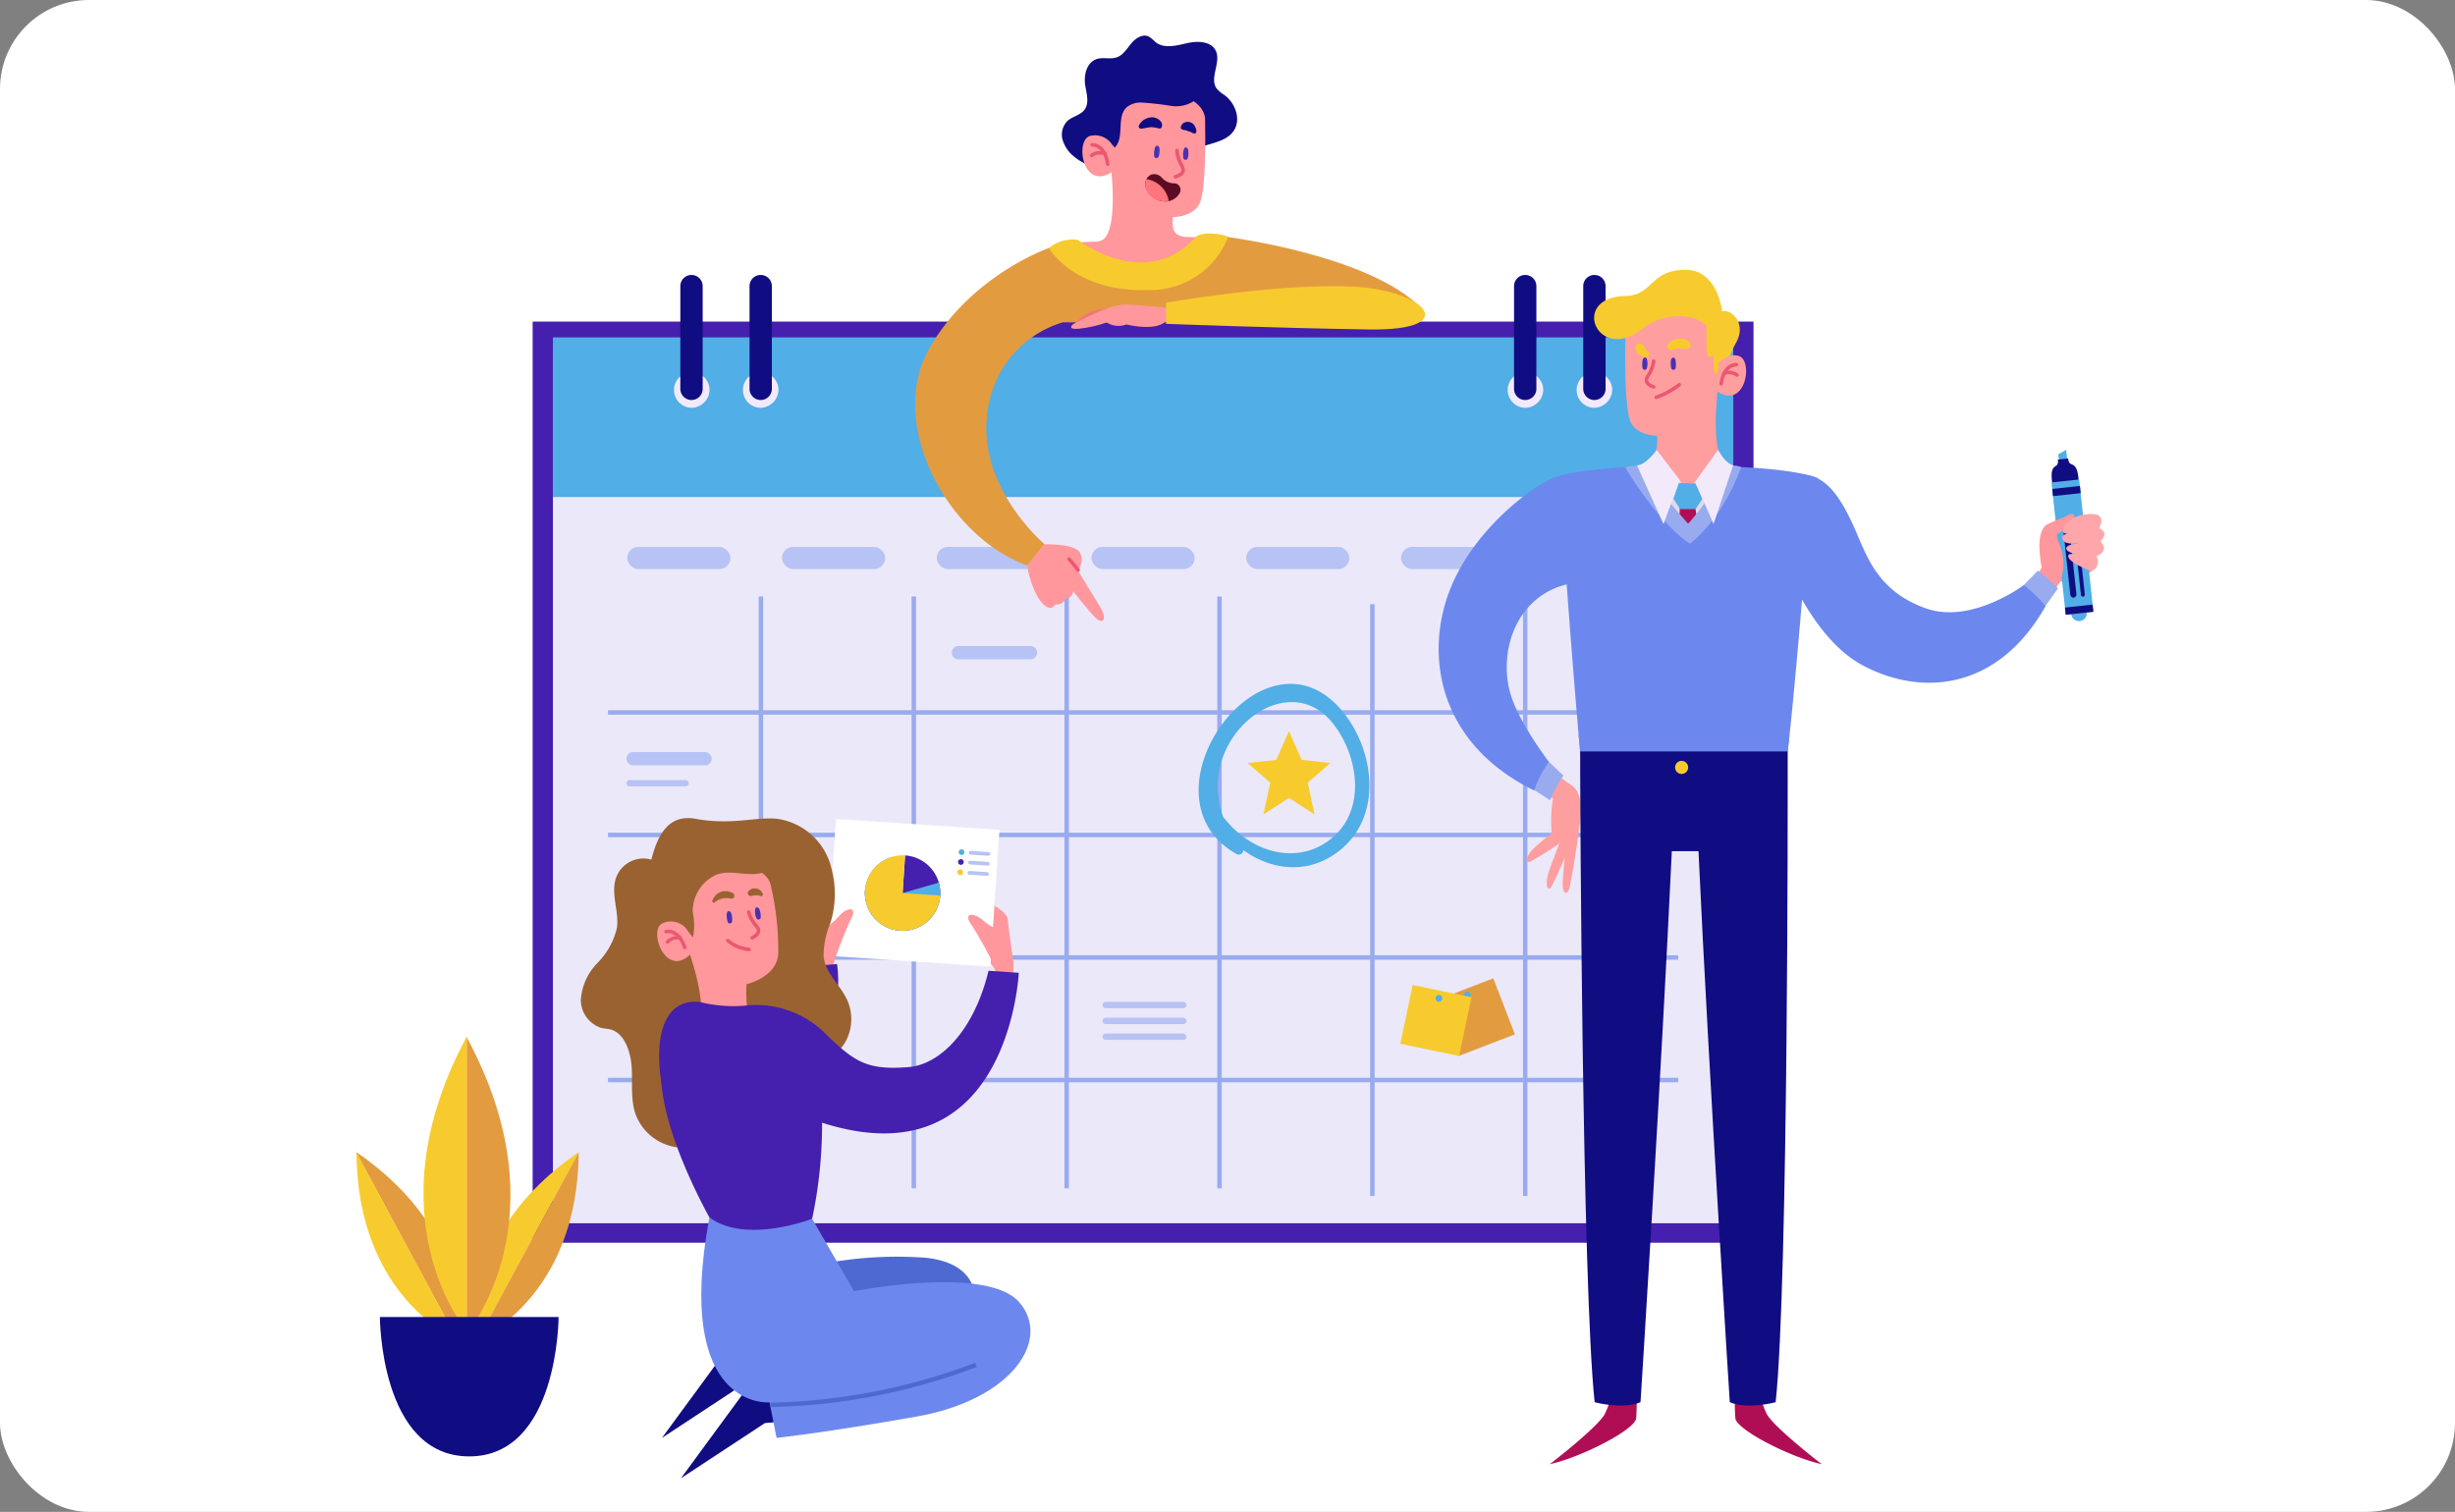 <svg xmlns="http://www.w3.org/2000/svg" width="276" height="170" viewBox="0 0 276 170">
  <rect x="0" y="0" width="276" height="170" fill="#808080" stroke="none"/>
  <g id="Grupo_1013476" data-name="Grupo 1013476" transform="translate(-312 -2595)">
    <rect id="medico-vista-posterior-arreglando-unfiorm-medico" width="276" height="170" rx="10" transform="translate(312 2595)" fill="#fff"/>
    <g id="Grupo_1012568" data-name="Grupo 1012568" transform="translate(290.5 2491.561)">
      <g id="Grupo_1012544" data-name="Grupo 1012544" transform="translate(81.381 134.356)">
        <rect id="Rectángulo_349724" data-name="Rectángulo 349724" width="137.256" height="103.575" transform="translate(0 5.244)" fill="#451fad"/>
        <rect id="Rectángulo_349725" data-name="Rectángulo 349725" width="132.698" height="97.082" transform="translate(2.279 9.549)" fill="#ebe8fa"/>
        <g id="Grupo_1012540" data-name="Grupo 1012540" transform="translate(10.636 30.58)">
          <rect id="Rectángulo_349726" data-name="Rectángulo 349726" width="11.598" height="2.495" rx="1.247" fill="#b6c3f4"/>
          <rect id="Rectángulo_349727" data-name="Rectángulo 349727" width="11.597" height="2.495" rx="1.247" transform="translate(17.398)" fill="#b6c3f4"/>
          <rect id="Rectángulo_349728" data-name="Rectángulo 349728" width="11.598" height="2.495" rx="1.247" transform="translate(34.795)" fill="#b6c3f4"/>
          <rect id="Rectángulo_349729" data-name="Rectángulo 349729" width="11.598" height="2.495" rx="1.247" transform="translate(52.193)" fill="#b6c3f4"/>
          <rect id="Rectángulo_349730" data-name="Rectángulo 349730" width="11.597" height="2.495" rx="1.247" transform="translate(69.591)" fill="#b6c3f4"/>
          <rect id="Rectángulo_349731" data-name="Rectángulo 349731" width="11.597" height="2.495" rx="1.247" transform="translate(86.988)" fill="#b6c3f4"/>
          <rect id="Rectángulo_349732" data-name="Rectángulo 349732" width="11.597" height="2.495" rx="1.247" transform="translate(104.386)" fill="#98abef" stroke="#98abef" stroke-miterlimit="10" stroke-width="0.25"/>
        </g>
        <rect id="Rectángulo_349733" data-name="Rectángulo 349733" width="132.698" height="17.952" transform="translate(2.279 7.017)" fill="#51aee6"/>
        <path id="Trazado_731385" data-name="Trazado 731385" d="M279.513,273.888l1.429,3.226,3.22.351-2.542,2.21.766,3.577-2.873-1.86-2.873,1.86.766-3.577-2.542-2.21,3.22-.351Z" transform="translate(-194.482 -222.588)" fill="#f7cb2d"/>
        <g id="Grupo_1012541" data-name="Grupo 1012541" transform="translate(25.667 36.154)">
          <line id="Línea_2905" data-name="Línea 2905" y2="66.545" fill="none" stroke="#98abef" stroke-miterlimit="10" stroke-width="0.5"/>
          <line id="Línea_2906" data-name="Línea 2906" y2="66.545" transform="translate(17.184)" fill="none" stroke="#98abef" stroke-miterlimit="10" stroke-width="0.5"/>
          <line id="Línea_2907" data-name="Línea 2907" y2="66.545" transform="translate(34.369)" fill="none" stroke="#98abef" stroke-miterlimit="10" stroke-width="0.5"/>
          <line id="Línea_2908" data-name="Línea 2908" y2="66.545" transform="translate(51.553)" fill="none" stroke="#98abef" stroke-miterlimit="10" stroke-width="0.5"/>
          <line id="Línea_2909" data-name="Línea 2909" y2="66.545" transform="translate(68.738 0.864)" fill="none" stroke="#98abef" stroke-miterlimit="10" stroke-width="0.5"/>
          <line id="Línea_2910" data-name="Línea 2910" y2="66.545" transform="translate(85.922 0.864)" fill="none" stroke="#98abef" stroke-miterlimit="10" stroke-width="0.5"/>
        </g>
        <g id="Grupo_1012542" data-name="Grupo 1012542" transform="translate(8.472 49.193)">
          <line id="Línea_2911" data-name="Línea 2911" x1="120.313" fill="none" stroke="#98abef" stroke-miterlimit="10" stroke-width="0.5"/>
          <line id="Línea_2912" data-name="Línea 2912" x1="120.313" transform="translate(0 13.777)" fill="none" stroke="#98abef" stroke-miterlimit="10" stroke-width="0.5"/>
          <line id="Línea_2913" data-name="Línea 2913" x1="120.313" transform="translate(0 27.554)" fill="none" stroke="#98abef" stroke-miterlimit="10" stroke-width="0.5"/>
          <line id="Línea_2914" data-name="Línea 2914" x1="120.313" transform="translate(0 41.331)" fill="none" stroke="#98abef" stroke-miterlimit="10" stroke-width="0.5"/>
        </g>
        <rect id="Rectángulo_349734" data-name="Rectángulo 349734" width="9.593" height="1.49" rx="0.745" transform="translate(10.538 53.649)" fill="#b6c3f4"/>
        <path id="Rectángulo_349735" data-name="Rectángulo 349735" d="M.745,0h8.1a.745.745,0,0,1,.745.745v0a.745.745,0,0,1-.745.745H.745A.745.745,0,0,1,0,.745v0A.745.745,0,0,1,.745,0Z" transform="translate(47.118 41.726)" fill="#b6c3f4"/>
        <rect id="Rectángulo_349736" data-name="Rectángulo 349736" width="9.449" height="0.718" rx="0.359" transform="translate(64.059 81.739)" fill="#b6c3f4"/>
        <rect id="Rectángulo_349737" data-name="Rectángulo 349737" width="9.449" height="0.718" rx="0.359" transform="translate(64.059 83.517)" fill="#b6c3f4"/>
        <rect id="Rectángulo_349738" data-name="Rectángulo 349738" width="9.449" height="0.718" rx="0.359" transform="translate(64.059 85.296)" fill="#b6c3f4"/>
        <rect id="Rectángulo_349739" data-name="Rectángulo 349739" width="7.027" height="0.708" rx="0.354" transform="translate(10.538 56.799)" fill="#b6c3f4"/>
        <g id="Grupo_1012543" data-name="Grupo 1012543" transform="translate(74.878 45.977)">
          <path id="Trazado_731386" data-name="Trazado 731386" d="M265.341,278.4c3.307,4.647,9.369,6.619,13.949,2.655,4.528-3.919,3.574-11.085.048-15.378-8.9-10.831-23.481,9.582-11.9,16.032a.51.51,0,0,0,.591-.811,9.8,9.8,0,0,1-1.083-12.229c2.7-4.08,8.054-5.89,11.391-1.544,2.72,3.545,3.639,9.352-.012,12.608-3.831,3.417-9.239,1.82-12.212-1.967-.353-.451-1.113.158-.774.633Z" transform="translate(-263.151 -262.561)" fill="#51aee6"/>
        </g>
        <path id="Trazado_731387" data-name="Trazado 731387" d="M141.62,189.616a2,2,0,1,0-2,2.117A2.061,2.061,0,0,0,141.62,189.616Z" transform="translate(-121.732 -176.795)" fill="#f2eafa"/>
        <path id="Trazado_731388" data-name="Trazado 731388" d="M158.115,189.616a2,2,0,1,0-2,2.117A2.061,2.061,0,0,0,158.115,189.616Z" transform="translate(-130.476 -176.795)" fill="#f2eafa"/>
        <path id="Rectángulo_349740" data-name="Rectángulo 349740" d="M1.255,0h0A1.255,1.255,0,0,1,2.51,1.255V12.807a1.255,1.255,0,0,1-1.255,1.255h0A1.255,1.255,0,0,1,0,12.807V1.255A1.255,1.255,0,0,1,1.255,0Z" transform="translate(16.606)" fill="#100c82"/>
        <path id="Rectángulo_349741" data-name="Rectángulo 349741" d="M1.255,0h0A1.255,1.255,0,0,1,2.51,1.255V12.807a1.255,1.255,0,0,1-1.255,1.255h0A1.255,1.255,0,0,1,0,12.807V1.255A1.255,1.255,0,0,1,1.255,0Z" transform="translate(24.385)" fill="#100c82"/>
        <path id="Trazado_731389" data-name="Trazado 731389" d="M341.076,189.616a2,2,0,1,0-2,2.117A2.061,2.061,0,0,0,341.076,189.616Z" transform="translate(-227.46 -176.795)" fill="#f2eafa"/>
        <path id="Trazado_731390" data-name="Trazado 731390" d="M357.572,189.616a2,2,0,1,0-2,2.117A2.061,2.061,0,0,0,357.572,189.616Z" transform="translate(-236.204 -176.795)" fill="#f2eafa"/>
        <path id="Rectángulo_349742" data-name="Rectángulo 349742" d="M1.255,0h0A1.255,1.255,0,0,1,2.51,1.255V12.807a1.255,1.255,0,0,1-1.255,1.255h0A1.255,1.255,0,0,1,0,12.807V1.255A1.255,1.255,0,0,1,1.255,0Z" transform="translate(110.334)" fill="#100c82"/>
        <path id="Rectángulo_349743" data-name="Rectángulo 349743" d="M1.255,0h0A1.255,1.255,0,0,1,2.51,1.255V12.807a1.255,1.255,0,0,1-1.255,1.255h0A1.255,1.255,0,0,1,0,12.807V1.255A1.255,1.255,0,0,1,1.255,0Z" transform="translate(118.113)" fill="#100c82"/>
        <rect id="Rectángulo_349744" data-name="Rectángulo 349744" width="6.753" height="6.753" transform="matrix(0.933, -0.359, 0.359, 0.933, 101.702, 81.514)" fill="#e39b40"/>
        <path id="Trazado_731391" data-name="Trazado 731391" d="M327.406,336.584a.38.38,0,1,0-.38.38A.38.38,0,0,0,327.406,336.584Z" transform="translate(-221.931 -255.621)" fill="#51aee6"/>
        <rect id="Rectángulo_349745" data-name="Rectángulo 349745" width="6.753" height="6.753" transform="translate(98.936 79.836) rotate(11.822)" fill="#f7cb2d"/>
        <path id="Trazado_731392" data-name="Trazado 731392" d="M320.579,337.392a.38.38,0,1,0-.38.38A.38.38,0,0,0,320.579,337.392Z" transform="translate(-218.313 -256.049)" fill="#51aee6"/>
      </g>
      <g id="Grupo_1012551" data-name="Grupo 1012551" transform="translate(86.798 195.428)">
        <path id="Trazado_731393" data-name="Trazado 731393" d="M145.108,427.183l-1.851.161-8.513,5.6,6.537-8.913,4.023,1.258Z" transform="translate(-125.624 -363.246)" fill="#100c82"/>
        <path id="Trazado_731394" data-name="Trazado 731394" d="M189.716,404.018s.242-3.661-5.406-4.3a43.88,43.88,0,0,0-12.132.773l2.867,5.617Z" transform="translate(-145.467 -350.274)" fill="#4e69d1"/>
        <path id="Trazado_731395" data-name="Trazado 731395" d="M150.785,435.116l-2.054.178-9.443,6.208,7.252-9.887L151,433.01Z" transform="translate(-128.033 -367.268)" fill="#100c82"/>
        <path id="Trazado_731396" data-name="Trazado 731396" d="M156.618,390.39l4.71,8.14s14.9-2.953,18.565,1.229-.727,10.982-11.621,12.887-15.652,2.378-15.652,2.378l-.787-3.991s-10.833.99-6.764-20.8C145.07,390.232,148.618,392.224,156.618,390.39Z" transform="translate(-130.613 -345.332)" fill="#6c88ef"/>
        <path id="Trazado_731397" data-name="Trazado 731397" d="M183.783,425.53a69.032,69.032,0,0,1-23.12,4.494" transform="translate(-139.363 -364.043)" fill="none" stroke="#4e69d1" stroke-miterlimit="10" stroke-width="0.5"/>
        <path id="Trazado_731398" data-name="Trazado 731398" d="M174.016,317.806a19.684,19.684,0,0,1-.953,1.981l.01,2.008-1.788.034-.405-2.5s.069-3-.007-4.843c-.042-1.028,2.132-2.506,3.444-3.046.78-.321-.256,1.331-1.468,2.243A22.711,22.711,0,0,0,174.016,317.806Z" transform="translate(-144.775 -303.545)" fill="#ff979c"/>
        <path id="Trazado_731399" data-name="Trazado 731399" d="M210.219,319.792a19.632,19.632,0,0,0,1.21,1.836l.259,1.992,1.777-.206.066-2.528s-.469-2.959-.643-4.8c-.1-1.024-2.448-2.2-3.821-2.557-.816-.214.432,1.284,1.755,2.026A22.689,22.689,0,0,1,210.219,319.792Z" transform="translate(-164.884 -304.661)" fill="#ff979c"/>
        <g id="Grupo_1012546" data-name="Grupo 1012546" transform="translate(27.662 0.101)">
          <rect id="Rectángulo_349746" data-name="Rectángulo 349746" width="18.425" height="15.415" transform="translate(1.018 0) rotate(3.787)" fill="#fff"/>
          <g id="Grupo_1012545" data-name="Grupo 1012545" transform="translate(4.274 4.089)">
            <path id="Trazado_731400" data-name="Trazado 731400" d="M187.818,303.619a4.238,4.238,0,1,1-4.509,3.949l4.229.28Z" transform="translate(-183.299 -303.61)" fill="#451fad"/>
            <path id="Trazado_731401" data-name="Trazado 731401" d="M191.611,306.855a4.238,4.238,0,1,1-5.241-2.907l1.167,4.074Z" transform="translate(-183.298 -303.784)" fill="#51aee6"/>
            <path id="Trazado_731402" data-name="Trazado 731402" d="M191.767,308.117a4.238,4.238,0,1,1-3.949-4.509l-.28,4.229Z" transform="translate(-183.299 -303.599)" fill="#f7cb2d"/>
          </g>
          <rect id="Rectángulo_349747" data-name="Rectángulo 349747" width="2.414" height="0.421" rx="0.21" transform="translate(15.97 3.572) rotate(3.787)" fill="#b6c3f4"/>
          <rect id="Rectángulo_349748" data-name="Rectángulo 349748" width="2.415" height="0.421" rx="0.21" transform="matrix(0.998, 0.066, -0.066, 0.998, 15.897, 4.678)" fill="#b6c3f4"/>
          <rect id="Rectángulo_349749" data-name="Rectángulo 349749" width="2.415" height="0.421" rx="0.21" transform="translate(15.821 5.829) rotate(3.788)" fill="#b6c3f4"/>
          <path id="Trazado_731403" data-name="Trazado 731403" d="M206.381,302.491a.32.32,0,1,0-.34.3A.32.32,0,0,0,206.381,302.491Z" transform="translate(-190.921 -298.742)" fill="#51aee6"/>
          <path id="Trazado_731404" data-name="Trazado 731404" d="M206.225,304.845a.319.319,0,1,0-.34.3A.319.319,0,0,0,206.225,304.845Z" transform="translate(-190.839 -299.99)" fill="#451fad"/>
          <path id="Trazado_731405" data-name="Trazado 731405" d="M206.063,307.294a.319.319,0,1,0-.34.3A.319.319,0,0,0,206.063,307.294Z" transform="translate(-190.753 -301.288)" fill="#f7cb2d"/>
        </g>
        <path id="Trazado_731406" data-name="Trazado 731406" d="M211.088,323.859a46.621,46.621,0,0,0-2.705-4.907c-.973-1.322.165-1.5,1.347-.47,1.465,1.281,2.278.907,2.278.907l.036,2.215Z" transform="translate(-164.464 -306.946)" fill="#ff979c"/>
        <path id="Trazado_731407" data-name="Trazado 731407" d="M173.935,322.847a46.62,46.62,0,0,1,2.023-5.225c.787-1.44-.365-1.467-1.4-.285-1.281,1.465-2.136,1.2-2.136,1.2l.261,2.2Z" transform="translate(-145.598 -306.244)" fill="#ff979c"/>
        <path id="Trazado_731408" data-name="Trazado 731408" d="M167.581,329.611s1.4,7.93-4.8,10.287l-3.209-3.424A7.99,7.99,0,0,0,164,329.908Z" transform="translate(-138.783 -313.198)" fill="#451fad"/>
        <path id="Trazado_731409" data-name="Trazado 731409" d="M123.26,299.353a3.253,3.253,0,0,0-4.04,2.3c-.457,1.721.419,3.593.177,5.375a8.284,8.284,0,0,1-2.206,3.964,6.53,6.53,0,0,0-1.854,4.144,3.325,3.325,0,0,0,2.291,3.139c.373.088.759.088,1.129.2,1.5.45,2.2,2.5,2.3,4.286s-.145,3.667.472,5.319a5.787,5.787,0,0,0,6.363,3.588c2.793-.551,4.967-3.241,7.746-3.871.94-.213,1.911-.179,2.861-.329a3.764,3.764,0,0,0,2.544-1.367,25.77,25.77,0,0,0,1.294-2.965c.677-1.241,1.9-1.952,2.653-3.131a5.276,5.276,0,0,0,.393-4.631c-.743-1.85-2.527-3.131-2.755-5.148a9.762,9.762,0,0,1,.781-3.794,10.979,10.979,0,0,0,.113-6.053,7.324,7.324,0,0,0-5.831-5.569c-2.37-.4-5.137.734-9.454-.045-2.819-.508-4.173,1.431-4.972,4.59" transform="translate(-115.336 -294.683)" fill="#9a6230"/>
        <path id="Trazado_731410" data-name="Trazado 731410" d="M144.89,325.771s-1.462-1.678-1.244-6.335c0,0,3.437-.772,3.57-3.461a32.322,32.322,0,0,0-.81-7.51s-.088-1.5-2.248-2.1-7.186.008-7.546,1.893a16.255,16.255,0,0,0,.306,4.987,2.264,2.264,0,0,0-2.705-.663c-1.669.724.323,6.185,3.079,3.529,0,0,2.612,7.515.265,8.044a4.587,4.587,0,0,0,5.78,3.518C148.265,326.692,144.89,325.771,144.89,325.771Z" transform="translate(-125.018 -300.756)" fill="#ff979c"/>
        <path id="Trazado_731411" data-name="Trazado 731411" d="M155.489,317.156a4.043,4.043,0,0,0,.841,1.547c.452.5.367.908-.445,1.358" transform="translate(-136.62 -306.595)" fill="none" stroke="#eb5772" stroke-linecap="round" stroke-miterlimit="10" stroke-width="0.4"/>
        <g id="Grupo_1012547" data-name="Grupo 1012547" transform="translate(16.398 10.471)">
          <path id="Trazado_731412" data-name="Trazado 731412" d="M150.55,316.98c.18.058.233.31.26.486a2.223,2.223,0,0,1,.03.64.254.254,0,0,1-.492.067c-.094-.234-.283-1.351.2-1.193Z" transform="translate(-150.231 -316.965)" fill="#4a31b2"/>
        </g>
        <g id="Grupo_1012548" data-name="Grupo 1012548" transform="translate(19.583 10.035)">
          <path id="Trazado_731413" data-name="Trazado 731413" d="M157.265,316.043c.2.05.266.255.312.456a2.16,2.16,0,0,1,.071.676.254.254,0,0,1-.492.067,2.115,2.115,0,0,1-.148-.73c-.007-.159.022-.527.256-.469Z" transform="translate(-157.008 -316.037)" fill="#4a31b2"/>
        </g>
        <path id="Trazado_731414" data-name="Trazado 731414" d="M135.713,321.831s1.367-.4,2.115,1.781" transform="translate(-126.137 -309.058)" fill="none" stroke="#eb5772" stroke-linecap="round" stroke-miterlimit="10" stroke-width="0.4"/>
        <path id="Trazado_731415" data-name="Trazado 731415" d="M136.07,323.789a1.6,1.6,0,0,1,1.416-.47" transform="translate(-126.327 -309.855)" fill="none" stroke="#eb5772" stroke-linecap="round" stroke-miterlimit="10" stroke-width="0.4"/>
        <path id="Trazado_731416" data-name="Trazado 731416" d="M152.892,324.995A4.291,4.291,0,0,1,150.51,324" transform="translate(-133.981 -310.224)" fill="none" stroke="#eb5772" stroke-linecap="round" stroke-miterlimit="10" stroke-width="0.4"/>
        <g id="Grupo_1012549" data-name="Grupo 1012549" transform="translate(14.779 8.221)">
          <path id="Trazado_731417" data-name="Trazado 731417" d="M147.063,313.431a2,2,0,0,1,1.795-.417.33.33,0,0,0,.253-.6,1.556,1.556,0,0,0-2.318.86.163.163,0,0,0,.27.157Z" transform="translate(-146.787 -312.178)" fill="#9a6230"/>
        </g>
        <g id="Grupo_1012550" data-name="Grupo 1012550" transform="translate(18.769 7.912)">
          <path id="Trazado_731418" data-name="Trazado 731418" d="M156.975,312.183a.952.952,0,0,0-1.61-.365.331.331,0,0,0,.32.549,1.756,1.756,0,0,1,1.092.014.163.163,0,0,0,.2-.2Z" transform="translate(-155.277 -311.52)" fill="#9a6230"/>
        </g>
        <path id="Trazado_731419" data-name="Trazado 731419" d="M150.129,301.688a3.243,3.243,0,0,1-1.69,2.789c-1.828.661-3.89-.477-5.622.405a4.518,4.518,0,0,0-2.406,4.094,7.075,7.075,0,0,1,.024,2.828,7.2,7.2,0,0,1-1.529-2.666l.508-6.678Z" transform="translate(-127.83 -298.396)" fill="#9a6230"/>
        <path id="Trazado_731420" data-name="Trazado 731420" d="M152.565,351.417a51.324,51.324,0,0,1-1.083,12.543s-7.461,2.887-11.548-.158c0,0-4.33-7.647-5.253-13.873C133.5,341.972,136.916,332.469,152.565,351.417Z" transform="translate(-125.477 -318.901)" fill="#451fad"/>
        <path id="Trazado_731421" data-name="Trazado 731421" d="M138.573,334.713a15.6,15.6,0,0,0,5.121.432,11.031,11.031,0,0,1,9.209,3.274c3.161,3.068,4.6,4,9.214,3.63,3.564-.289,7.363-4.109,8.989-10.829l3.4.225s-1.19,25.921-25.329,15.657c0,0-12.024,2.172-13.448.817S131.8,334.18,138.573,334.713Z" transform="translate(-125.269 -314.05)" fill="#451fad"/>
      </g>
      <g id="Grupo_1012557" data-name="Grupo 1012557" transform="translate(124.382 107.439)">
        <path id="Trazado_731422" data-name="Trazado 731422" d="M237.694,122.092a6.088,6.088,0,0,1-5.923-1.071,3.748,3.748,0,0,1-1.261-1.866,2.168,2.168,0,0,1,.542-2.11c.568-.521,1.452-.645,1.917-1.26.582-.77.22-1.85.078-2.8-.17-1.138.193-2.536,1.283-2.9.727-.243,1.555.055,2.278-.2s1.138-.977,1.625-1.565,1.289-1.105,1.973-.768a4.554,4.554,0,0,1,.753.625c.946.756,2.318.4,3.5.125s2.713-.259,3.26.822c.66,1.308-.746,3.085.113,4.272a3.907,3.907,0,0,0,.9.75c1.213.909,1.863,2.733,1.021,3.994-1.049,1.57-3.5,1.33-4.965,2.524" transform="translate(-213.932 -107.439)" fill="#100c82"/>
        <path id="Trazado_731423" data-name="Trazado 731423" d="M246.257,138.605s-.868-.73-.771-3.739c0,0,2.62,0,3.154-1.892s.534-6.26.485-8.928c0,0,.209-1.5-1.812-2.523s-7.116-1.407-7.844.388a16.417,16.417,0,0,0-.679,5,2.285,2.285,0,0,0-2.547-1.189c-1.8.388-.9,6.187,2.353,4.1,0,0,.875,7.726-1.553,7.789a5.049,5.049,0,0,0,5.263,4.849C247.377,142.458,246.257,138.605,246.257,138.605Z" transform="translate(-216.527 -114.448)" fill="#ff979c"/>
        <path id="Trazado_731424" data-name="Trazado 731424" d="M257.754,134.922a4.075,4.075,0,0,0,.529,1.7c.348.589.184.972-.709,1.257" transform="translate(-228.318 -122.007)" fill="none" stroke="#eb5772" stroke-linecap="round" stroke-miterlimit="10" stroke-width="0.4"/>
        <g id="Grupo_1012552" data-name="Grupo 1012552" transform="translate(26.869 12.381)">
          <path id="Trazado_731425" data-name="Trazado 731425" d="M252.945,133.822c.166.093.17.352.161.532a2.226,2.226,0,0,1-.1.639.256.256,0,0,1-.5-.03c-.047-.25-.015-1.393.435-1.141Z" transform="translate(-252.494 -133.786)" fill="#4a31b2"/>
        </g>
        <g id="Grupo_1012553" data-name="Grupo 1012553" transform="translate(30.122 12.573)">
          <path id="Trazado_731426" data-name="Trazado 731426" d="M259.794,134.212c.193.09.212.3.219.513a2.179,2.179,0,0,1-.063.684.256.256,0,0,1-.5-.031,2.138,2.138,0,0,1,0-.752c.024-.158.125-.517.346-.414Z" transform="translate(-259.416 -134.194)" fill="#4a31b2"/>
        </g>
        <path id="Trazado_731427" data-name="Trazado 731427" d="M237.674,133.585s1.432-.125,1.743,2.179" transform="translate(-217.769 -121.298)" fill="none" stroke="#eb5772" stroke-linecap="round" stroke-miterlimit="10" stroke-width="0.4"/>
        <path id="Trazado_731428" data-name="Trazado 731428" d="M237.542,135.785a1.612,1.612,0,0,1,1.494-.187" transform="translate(-217.699 -122.315)" fill="none" stroke="#eb5772" stroke-linecap="round" stroke-miterlimit="10" stroke-width="0.4"/>
        <g id="Grupo_1012554" data-name="Grupo 1012554" transform="translate(25.132 9.182)">
          <path id="Trazado_731429" data-name="Trazado 731429" d="M251.4,128.047c.166-.578-.472-.992-.966-1.057a1.7,1.7,0,0,0-1.6.874.271.271,0,0,0,.233.405c.395-.037.778-.16,1.177-.176a5.366,5.366,0,0,1,.892.157.276.276,0,0,0,.266-.2Z" transform="translate(-248.796 -126.978)" fill="#100c82"/>
        </g>
        <g id="Grupo_1012555" data-name="Grupo 1012555" transform="translate(29.867 9.699)">
          <path id="Trazado_731430" data-name="Trazado 731430" d="M259.019,128.935a3.32,3.32,0,0,0,.482.109,2.458,2.458,0,0,0,.634.2l-.2-.055c.177.078.51.355.661.088a.513.513,0,0,0-.021-.4,1.148,1.148,0,0,0-.252-.5.921.921,0,0,0-1.1-.192c-.2.106-.548.586-.2.751Z" transform="translate(-258.873 -128.078)" fill="#100c82"/>
        </g>
        <path id="Trazado_731431" data-name="Trazado 731431" d="M241.428,123.511a3.887,3.887,0,0,0,.568,1.531c1.16-1.129.162-3.423,1.341-4.533a2.445,2.445,0,0,1,1.63-.546,34.048,34.048,0,0,1,3.4.38,3.655,3.655,0,0,0,3.133-1.02.867.867,0,0,0,.228-.84,1,1,0,0,0-.466-.433,9.179,9.179,0,0,0-5.643-1.117,6.146,6.146,0,0,0-2.2.667,4.807,4.807,0,0,0-1.886,6.172" transform="translate(-219.567 -112.434)" fill="#100c82"/>
        <g id="Grupo_1012556" data-name="Grupo 1012556" transform="translate(25.87 15.579)">
          <path id="Trazado_731432" data-name="Trazado 731432" d="M252.221,140.962a1.125,1.125,0,0,0-1.245-.285,1.218,1.218,0,0,0-.476,1.575,2.366,2.366,0,0,0,1.976,1.407,1.838,1.838,0,0,0,1.729-.854.744.744,0,0,0-.473-1.176A1.871,1.871,0,0,1,252.221,140.962Z" transform="translate(-250.38 -140.592)" fill="#5b0c24"/>
          <path id="Trazado_731433" data-name="Trazado 731433" d="M252.4,144.3a2.232,2.232,0,0,1-1.919-1.36,1.3,1.3,0,0,1,.022-1.128,2.973,2.973,0,0,1,2.5,2.438A2.885,2.885,0,0,1,252.4,144.3Z" transform="translate(-250.366 -141.241)" fill="#ff757c"/>
        </g>
        <path id="Trazado_731434" data-name="Trazado 731434" d="M247.162,154.443l1.432-1.307s-1.805.062-4.047,0c-1.065-.03-2.476.119-2.2-2.244l-2.965.252-4.088,1.7a2.029,2.029,0,0,1-1.39.789c-.851.041-3.548,0-4.42.83s6.018,4.939,10.127,4.939S247.162,154.443,247.162,154.443Z" transform="translate(-213.386 -130.472)" fill="#ff979c"/>
        <path id="Trazado_731435" data-name="Trazado 731435" d="M211.335,156.6l-.983.292s-8.841,3.07-13.51,11.412,2.042,21.042,11.069,24.279l1.969-2.376s-7.622-6.4-6.439-14.805a11.979,11.979,0,0,1,8.467-10.148h21.666l2.366-8.156-5.416-1.432-9.431,5.347Z" transform="translate(-195.315 -133.004)" fill="#e39b40"/>
        <path id="Trazado_731436" data-name="Trazado 731436" d="M239.384,172.1s-2.154.207-3.66.477a5.017,5.017,0,0,0-2.483,1.68c-.332.5,2.158-.249,3.238-.913S238.72,173.258,239.384,172.1Z" transform="translate(-215.403 -141.712)" fill="#f0767b"/>
        <path id="Trazado_731437" data-name="Trazado 731437" d="M243.768,172.194s-3.113-.293-4.648-.376-3.044.534-6.267,2.2c0,0-.862.689.84.482a13.528,13.528,0,0,0,2.937-.686,2.478,2.478,0,0,0,2.227.228s3.127.81,4.373-.311l1.411-.083-.125-1.453Z" transform="translate(-215.097 -141.561)" fill="#ff979c"/>
        <path id="Trazado_731438" data-name="Trazado 731438" d="M270.24,155.667s15.917,2.034,21.728,8.011c0,0,1.743,1.826-4.815,1.992s-13.863-.415-13.863-.415l.747-3.32Z" transform="translate(-235.032 -133.004)" fill="#e39b40"/>
        <path id="Trazado_731439" data-name="Trazado 731439" d="M255.357,171.628v-2.374s12.618-2.216,20.919-1.82,12.452,4.987,1.909,4.828S255.357,171.628,255.357,171.628Z" transform="translate(-227.142 -139.215)" fill="#f7cb2d"/>
        <path id="Trazado_731440" data-name="Trazado 731440" d="M222.12,231.547a10.727,10.727,0,0,0,1.256,3.666c.917,1.358,1.528,1.29,1.935.713a.991.991,0,0,0,1.12-.679.821.821,0,0,0,.849-.815s1.426,1.833,2.376,2.851,1.528.374.713-.984-2.478-4.074-2.478-4.074.815-1.63-.068-2.376-3.734-.679-3.734-.679Z" transform="translate(-209.524 -171.966)" fill="#ff979c"/>
        <path id="Trazado_731441" data-name="Trazado 731441" d="M232.162,232.712c.543.611,1.007,1.237,1.007,1.237" transform="translate(-214.847 -173.844)" fill="none" stroke="#eb5772" stroke-linecap="round" stroke-miterlimit="10" stroke-width="0.4"/>
        <path id="Trazado_731442" data-name="Trazado 731442" d="M230.578,155.518s7.637,5.985,13.351-.428c0,0,1.166-.7,3.556.058a9.38,9.38,0,0,1-8.92,6.005c-8.45.277-11.252-4.722-11.252-4.722A4.246,4.246,0,0,1,230.578,155.518Z" transform="translate(-212.277 -132.542)" fill="#f7cb2d"/>
      </g>
      <g id="Grupo_1012563" data-name="Grupo 1012563" transform="translate(183.24 133.776)">
        <path id="Trazado_731443" data-name="Trazado 731443" d="M467.376,231.39l.854-1.062s1.037.832,3.86-1.445c.01-.074-.441-5.323-.211-5.227-.851-.355-3.427.33-4.255,1S467.376,231.39,467.376,231.39Z" transform="translate(-398.284 -195.329)" fill="#f59196"/>
        <path id="Trazado_731444" data-name="Trazado 731444" d="M472.858,233.09c.146.349-2.523,2.759-3.867,1.829l-.378-2.052a3.06,3.06,0,0,1,2.85-.483C473.113,232.939,472.858,233.09,472.858,233.09Z" transform="translate(-399.044 -199.921)" fill="#ff979c"/>
        <g id="Grupo_1012558" data-name="Grupo 1012558" transform="translate(68.896 20.238)">
          <path id="Trazado_731445" data-name="Trazado 731445" d="M468.915,208.115l-.114-1.058.89-.5.164,1.525Z" transform="translate(-468.04 -206.551)" fill="#51aee6"/>
          <path id="Trazado_731446" data-name="Trazado 731446" d="M469.4,209.27c-.342-.121-.33-.626-.33-.626l-.454.049-.26.028-.455.049s.118.491-.189.682c-.384.237-.6.506-.472,1.719.108,1,1.206.781,1.584.674.391.024,1.512.008,1.4-1C470.093,209.636,469.822,209.42,469.4,209.27Z" transform="translate(-467.19 -207.661)" fill="#100c82"/>
          <path id="Trazado_731447" data-name="Trazado 731447" d="M473.645,244.6a.876.876,0,1,0-.778.965A.877.877,0,0,0,473.645,244.6Z" transform="translate(-469.681 -226.306)" fill="#51aee6"/>
          <rect id="Rectángulo_349750" data-name="Rectángulo 349750" width="3.13" height="14.963" transform="translate(0 3.672) rotate(-6.133)" fill="#51aee6"/>
          <rect id="Rectángulo_349751" data-name="Rectángulo 349751" width="3.13" height="0.814" transform="translate(1.512 17.741) rotate(-6.133)" fill="#100c82"/>
          <rect id="Rectángulo_349752" data-name="Rectángulo 349752" width="3.13" height="0.814" transform="translate(0.085 4.401) rotate(-6.133)" fill="#100c82"/>
          <rect id="Rectángulo_349753" data-name="Rectángulo 349753" width="0.689" height="7.915" rx="0.344" transform="translate(1.306 8.795) rotate(-6.135)" fill="#100c82"/>
          <path id="Rectángulo_349754" data-name="Rectángulo 349754" d="M.219,0h0A.219.219,0,0,1,.438.219V7.982A.219.219,0,0,1,.219,8.2h0A.219.219,0,0,1,0,7.983V.219A.219.219,0,0,1,.219,0Z" transform="translate(2.459 8.382) rotate(-6.117)" fill="#100c82"/>
        </g>
        <path id="Trazado_731448" data-name="Trazado 731448" d="M465.623,229.93l-1.255,1.586-1.45-2.037.9-1.54s-.9-4.1.68-4.878c1.161-.568,1.738-.672,2.128-.923,1.194-.766,1.53.822-1.31,2.151C465.314,224.288,467.248,227.21,465.623,229.93Z" transform="translate(-396.025 -194.47)" fill="#ff979c"/>
        <path id="Trazado_731449" data-name="Trazado 731449" d="M473.033,228.349a1.133,1.133,0,0,0,.564-1.679s1.584-.576.448-1.686c0,0,1.115-.877-.139-1.492,0,0,.93-1.532-.786-1.568s-3.245.885-3.261,1.863c-.012.747,1.133-.016,3.14-.436,0,0-3.264.628-3.227,1.2.072,1.109,1.881.536,3.456.574,0,0-3.1-.032-3.011.7s3.164.888,3.164.888-2.754-.518-2.913-.194C470.1,227.278,473.033,228.349,473.033,228.349Z" transform="translate(-399.659 -194.461)" fill="#ffa6aa"/>
        <path id="Trazado_731450" data-name="Trazado 731450" d="M459.206,237.74l2.22-2.274a21.549,21.549,0,0,1,2.265,1.982l-1.553,2.189Z" transform="translate(-394.058 -201.641)" fill="#98abef"/>
        <path id="Trazado_731451" data-name="Trazado 731451" d="M400.8,221.4c.173.414,3.386,9.365,9.137,12.5,6.46,3.526,15.191,3.111,20.69-6.589a16,16,0,0,0-2.45-2.369s-5.893,4.448-11.027,2.614c-5.648-2.018-6.7-6.168-8.16-9.352-1.86-4.05-3.818-6.473-7.293-5.409-3.1.948-2.061,9.766-2.061,9.766" transform="translate(-362.392 -189.492)" fill="#6c88ef"/>
        <path id="Trazado_731452" data-name="Trazado 731452" d="M367.642,190.69s1.242-.286,1.146-3.246c0,0-2.578,0-3.1-1.862s-.525-6.159-.477-8.785c0,0-.205-1.48,1.783-2.483s7-1.384,7.718.382a16.157,16.157,0,0,1,.669,4.918,2.248,2.248,0,0,1,2.507-1.17c1.766.382.883,6.087-2.316,4.034,0,0-.812,6.923.859,7.926l-4.509,4.509Z" transform="translate(-344.22 -168.776)" fill="#ff9e9e"/>
        <path id="Trazado_731453" data-name="Trazado 731453" d="M372.157,168.176s-.48-4.683-4.1-4.691c-4.044-.009-3.648,2.888-6.793,2.948-6.371.123-3.063,7.841,2.108,3.545,1.477-1.227,5.013-2.005,7.018-.239v2.387s.048,1.862.812.907v1.384s-.043.713.291.713.215-1.157.215-1.157a3.455,3.455,0,0,1,1.352-.838,9.353,9.353,0,0,1,.673-1.474C374.985,169.373,373.016,167.806,372.157,168.176Z" transform="translate(-340.284 -163.485)" fill="#f7cb2d"/>
        <path id="Trazado_731454" data-name="Trazado 731454" d="M372.62,192.412A9.474,9.474,0,0,0,375.2,191" transform="translate(-348.16 -178.07)" fill="none" stroke="#eb5772" stroke-linecap="round" stroke-miterlimit="10" stroke-width="0.4"/>
        <path id="Trazado_731455" data-name="Trazado 731455" d="M371.087,185.329a4.017,4.017,0,0,1-.621,1.635c-.377.558-.239.943.621,1.277" transform="translate(-346.913 -175.064)" fill="none" stroke="#eb5772" stroke-linecap="round" stroke-miterlimit="10" stroke-width="0.4"/>
        <g id="Grupo_1012559" data-name="Grupo 1012559" transform="translate(26.09 9.874)">
          <path id="Trazado_731456" data-name="Trazado 731456" d="M376.28,184.526c-.169.081-.188.336-.19.513a2.191,2.191,0,0,0,.056.633.252.252,0,0,0,.493,0c.061-.243.1-1.367-.359-1.147Z" transform="translate(-376.089 -184.497)" fill="#4a31b2"/>
        </g>
        <g id="Grupo_1012560" data-name="Grupo 1012560" transform="translate(22.885 9.87)">
          <path id="Trazado_731457" data-name="Trazado 731457" d="M369.532,184.5c-.2.077-.227.287-.246.491a2.151,2.151,0,0,0,.021.675.252.252,0,0,0,.492,0,2.1,2.1,0,0,0,.048-.738c-.015-.157-.092-.516-.315-.428Z" transform="translate(-369.269 -184.488)" fill="#4a31b2"/>
        </g>
        <path id="Trazado_731458" data-name="Trazado 731458" d="M369.428,210.568l-2.82-.143.193,1.43-3.725,2.817-4.426-3.206.445-1.041-3.167.143s-5.955.287-8.2,1.242l1.624,11.907s1.35,18.408,2.066,24.28a12.935,12.935,0,0,0,7.3.051l-.028-3.712h8.057l-.008,3.688c3.987,1.146,7.462-5.514,7.462-5.514.716-5.873,1.8-19.283,1.8-19.283l1.623-11.417C375.383,210.854,369.428,210.568,369.428,210.568Z" transform="translate(-334.964 -188.367)" fill="#6c88ef"/>
        <path id="Trazado_731459" data-name="Trazado 731459" d="M344.125,283s1.011.725,2.578,1.826.9,4.118.716,5.622-.752,4.905-.967,5.836-.9.967-.752-.931.22-2.4.22-2.4-1.187,2.686-1.509,3.258-.967,0-.036-2.435l.931-2.435a36.692,36.692,0,0,1-3.187,2.005c-.859.394-.466-.716.322-1.468s2.005-1.673,2.005-1.673a15.613,15.613,0,0,1,.143-3.949l-1.719-1Z" transform="translate(-331.735 -226.839)" fill="#ff9e9e"/>
        <path id="Trazado_731460" data-name="Trazado 731460" d="M343.321,281.229l1.624,1.54a16.833,16.833,0,0,0-1.489,2.777l-3.352-2.163Z" transform="translate(-330.924 -225.899)" fill="#98abef"/>
        <path id="Trazado_731461" data-name="Trazado 731461" d="M375.9,213.815s-5.315.957,1.015,5.49c0,0,4.458-5.184.7-5.317l-.776,1.337Z" transform="translate(-348.794 -190.164)" fill="#e1d9e8"/>
        <path id="Trazado_731462" data-name="Trazado 731462" d="M380.213,222.248l-.308-1.882h-1.731l-.08,1.794Z" transform="translate(-351.062 -193.637)" fill="#b00e54"/>
        <path id="Trazado_731463" data-name="Trazado 731463" d="M379.227,214.573l-1.887-.066-.606,1.768.761,1.168h1.731l.761-1.168Z" transform="translate(-350.341 -190.531)" fill="#51aee6"/>
        <path id="Trazado_731464" data-name="Trazado 731464" d="M365.176,210.5s3.657,6.227,7.292,8.6c0,0,3.546-2.538,5.758-8.616a2.366,2.366,0,0,0-1.8,0,24.531,24.531,0,0,1-4.165,6.37,79.228,79.228,0,0,1-5.227-6.492A5.132,5.132,0,0,0,365.176,210.5Z" transform="translate(-344.214 -188.301)" fill="#98abef"/>
        <path id="Trazado_731465" data-name="Trazado 731465" d="M381.91,210.148l2.6-3.578s.728,1.492,1.683,1.73l-2.205,6.615Z" transform="translate(-353.084 -186.324)" fill="#f2eafa"/>
        <path id="Trazado_731466" data-name="Trazado 731466" d="M372.824,209.975l-2.6-3.4s-1.223,1.739-2.218,1.73l2.981,6.615Z" transform="translate(-345.714 -186.324)" fill="#f2eafa"/>
        <path id="Trazado_731467" data-name="Trazado 731467" d="M356.871,430.387a27.265,27.265,0,0,1,0,3.724c-.158,1.289-6.13,4.366-9.711,5.155,0,0,5.4-4.152,6.187-5.655a8.647,8.647,0,0,0,.859-3.223Z" transform="translate(-334.664 -304.965)" fill="#b00e54"/>
        <path id="Trazado_731468" data-name="Trazado 731468" d="M391.469,430.387a27.26,27.26,0,0,0,0,3.724c.158,1.289,6.13,4.366,9.711,5.155,0,0-5.4-4.152-6.187-5.655a8.642,8.642,0,0,1-.859-3.223Z" transform="translate(-358.114 -304.965)" fill="#b00e54"/>
        <path id="Trazado_731469" data-name="Trazado 731469" d="M377.757,281.493V278.7H354.43v2.793s.193,57.078,1.625,70.4c0,0,3.151.859,5.156,0,0,0,2.344-36.671,3.518-61.959h3c1.173,25.287,3.518,61.959,3.518,61.959,2.006.859,5.156,0,5.156,0C377.838,338.571,377.757,281.493,377.757,281.493Z" transform="translate(-338.518 -224.559)" fill="#100c82"/>
        <path id="Trazado_731470" data-name="Trazado 731470" d="M333.63,213.206c-2.31.781-9.118,5.733-11.81,12.657-2.89,7.434-1.191,17.3,9.48,22.524a12.354,12.354,0,0,1,1.665-3.215s-3.726-4.83-4.48-8.221c-1.059-4.768,1.06-10.463,6.572-11.76" transform="translate(-320.568 -189.841)" fill="#6c88ef"/>
        <g id="Grupo_1012561" data-name="Grupo 1012561" transform="translate(25.711 7.747)">
          <path id="Trazado_731471" data-name="Trazado 731471" d="M375.655,181.242c.3-.023.57-.161.87-.177s.607.1.916.066.608-.372.385-.671a1.314,1.314,0,0,0-1.318-.469,1.486,1.486,0,0,0-1.187.67c-.112.241.015.606.333.581Z" transform="translate(-375.282 -179.972)" fill="#f7cb2d"/>
        </g>
        <g id="Grupo_1012562" data-name="Grupo 1012562" transform="translate(22.12 8.291)">
          <path id="Trazado_731472" data-name="Trazado 731472" d="M369.041,182.031a2.417,2.417,0,0,1-.491-.666.494.494,0,0,0-.9.379,1.14,1.14,0,0,0,1.23.877.319.319,0,0,0,.16-.59Z" transform="translate(-367.639 -181.129)" fill="#f7cb2d"/>
        </g>
        <path id="Trazado_731473" data-name="Trazado 731473" d="M389.871,186.182s-1.409-.123-1.715,2.144" transform="translate(-356.395 -175.515)" fill="none" stroke="#eb5772" stroke-linecap="round" stroke-miterlimit="10" stroke-width="0.4"/>
        <path id="Trazado_731474" data-name="Trazado 731474" d="M390.277,188.347a1.585,1.585,0,0,0-1.47-.184" transform="translate(-356.74 -176.517)" fill="none" stroke="#eb5772" stroke-linecap="round" stroke-miterlimit="10" stroke-width="0.4"/>
        <path id="Trazado_731475" data-name="Trazado 731475" d="M378.6,281.727a.735.735,0,1,0-.735.735A.736.736,0,0,0,378.6,281.727Z" transform="translate(-350.551 -225.773)" fill="#f7cb2d"/>
        <path id="Trazado_731476" data-name="Trazado 731476" d="M354.057,274.735h23.706l-.2,1.863H354.232Z" transform="translate(-338.32 -222.457)" fill="#6c88ef"/>
      </g>
      <g id="Grupo_1012567" data-name="Grupo 1012567" transform="translate(61.5 219.93)">
        <g id="Grupo_1012564" data-name="Grupo 1012564" transform="translate(13.596 13.011)">
          <path id="Trazado_731477" data-name="Trazado 731477" d="M90.61,395.568s-2.51-11.542,11.352-21.057Z" transform="translate(-90.433 -374.511)" fill="#f7cb2d"/>
          <path id="Trazado_731478" data-name="Trazado 731478" d="M90.656,395.79s11.243-4.656,11.353-21.057Z" transform="translate(-90.551 -374.629)" fill="#e39b40"/>
        </g>
        <g id="Grupo_1012565" data-name="Grupo 1012565" transform="translate(0 13.011)">
          <path id="Trazado_731479" data-name="Trazado 731479" d="M72.852,395.568s2.51-11.542-11.352-21.057Z" transform="translate(-61.5 -374.511)" fill="#e39b40"/>
          <path id="Trazado_731480" data-name="Trazado 731480" d="M73.006,395.79s-11.242-4.656-11.352-21.057Z" transform="translate(-61.582 -374.629)" fill="#f7cb2d"/>
        </g>
        <g id="Grupo_1012566" data-name="Grupo 1012566" transform="translate(7.61)">
          <path id="Trazado_731481" data-name="Trazado 731481" d="M82.594,380.048s-11.024-12.778,0-33.224Z" transform="translate(-77.695 -346.824)" fill="#f7cb2d"/>
          <path id="Trazado_731482" data-name="Trazado 731482" d="M88.077,380.419s11.024-12.778,0-33.224Z" transform="translate(-83.198 -347.021)" fill="#e39b40"/>
        </g>
        <path id="Trazado_731483" data-name="Trazado 731483" d="M67.268,414.065H87.356s0,15.674-10.044,15.674S67.268,414.065,67.268,414.065Z" transform="translate(-64.558 -382.467)" fill="#100c82"/>
      </g>
    </g>
  </g>
</svg>

